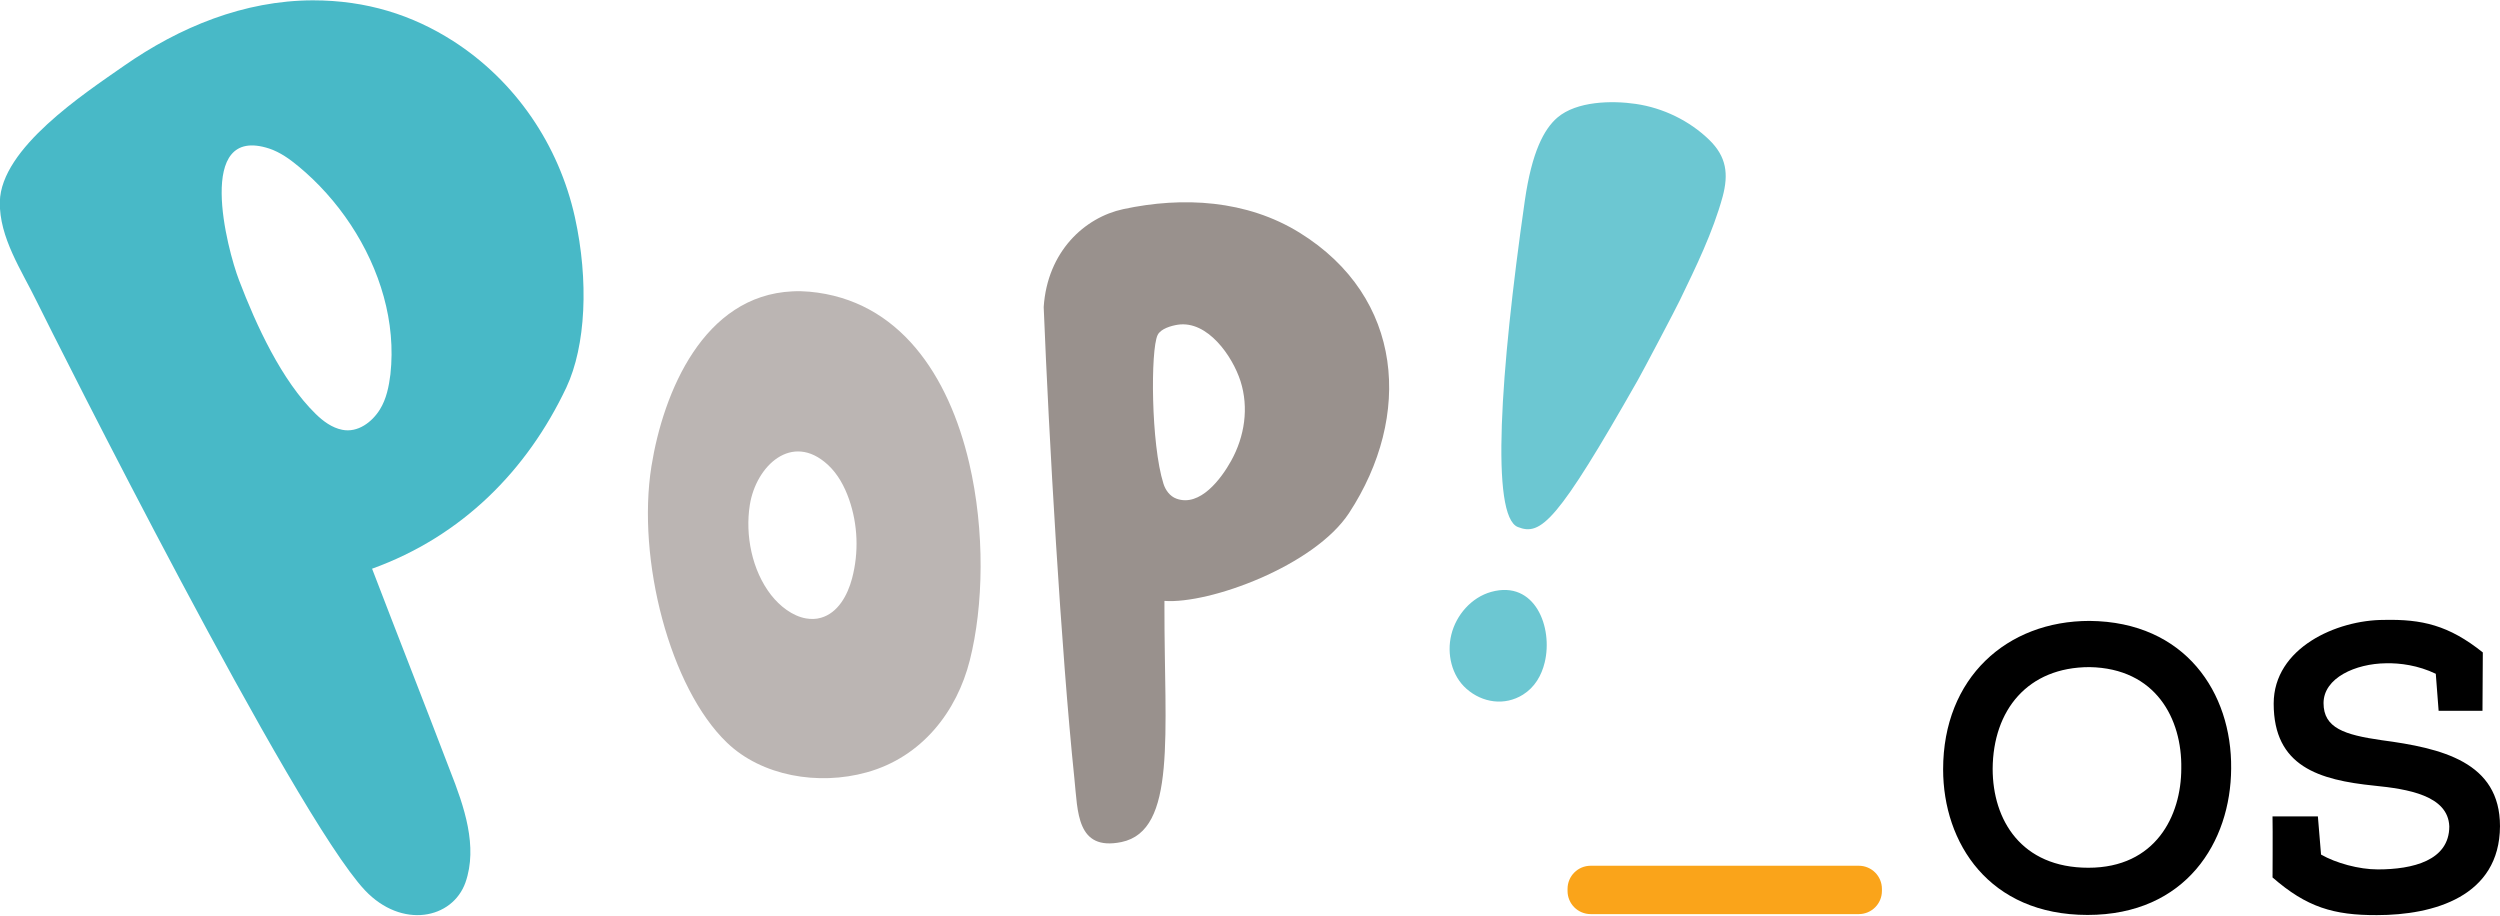 <?xml version="1.0" encoding="utf-8"?>
<svg version="1.1" xmlns="http://www.w3.org/2000/svg" x="0" y="0" viewBox="0 0 1499 549" xml:space="preserve">
	<path
		d="M926.2,397.2c-1.9,7.9-6,14.9-13,19.3c-11,6.9-24.4,4.9-33.9-3.5c-8.9-7.8-11.9-21-9.1-32.4c2.9-11.9,12.1-22.4,23.9-25.7C920.4,347.6,931.3,376.2,926.2,397.2z"
		fill="#6CC7D2"
	/>
	<path
		d="M910.1,316c-16.3-6.5-10.7-92,4.2-195.8c4.2-29,11.4-42.7,19.5-49.7c11.6-9.9,32.7-10.3,47-8.2c16.4,2.4,32.1,10,44,21.5c10.5,10.2,11.7,20.6,8.1,34.1c-5.9,21.5-16,42.1-25.7,62.2c-2.3,4.9-22.4,43-25.1,47.7C933.6,313.2,923.9,321.5,910.1,316z"
		fill="#6CC7D2"
	/>
	<path
		d="M581.1,277.5c9.6,41,8.6,86,0.4,118.4c-7.7,30.6-28.6,58-61.8,67.2c-29.1,8.1-63,2.2-83.8-17.8c-34.2-32.8-54.2-109.8-45.3-165.7c7.2-44.9,31.4-102.4,84.5-104.9c3.4-0.2,6.8-0.1,10.2,0.2C539.4,179.8,568.9,225.4,581.1,277.5z M483.3,370.8c3,0.5,6,0.5,9-0.4c10.1-2.9,15.9-13.4,18.6-23.6c4.1-15.5,3.5-32.2-1.8-47.4c-2.7-7.7-6.7-15.2-12.8-20.8c-21.5-19.7-43,0.8-46.7,24.1c-2.9,18.2,1.3,39.3,12.7,54C467.6,363.5,475.2,369.4,483.3,370.8z"
		fill="#BBB5B3"
	/>
	<path
		d="M698.2,364.4c-0.1,75.7,7.5,133.6-25.8,140.5c-27,5.5-26.1-18.2-28.2-38.1c-8-77.1-15.3-205.2-18.4-282.7c2.2-33.3,24.5-53.7,47.7-58.7c35.8-7.7,74-5.5,105.7,14.1c62.7,38.8,67.7,110,29.7,168.1c-20.8,31.7-83.7,54.7-110.7,52.7V364.4z M706.2,194.7c-3.9,0.6-10.3,2.4-12.1,6.2c-4.3,8.9-4,65.4,3.5,89.1c1.2,3.9,3.9,7.6,7.8,9c14.2,5.2,27-12.2,32.8-22.7c8.1-14.6,10.7-31.8,5.6-47.8C739,213.6,724.1,192,706.2,194.7z"
		fill="#99918D"
	/>
	<path
		d="M339.6,232.3C316.1,282,277.1,321.5,223.1,341c15.5,40.5,31.3,80.5,46.7,120.9c8.6,21.8,16.8,45.7,9.3,67.2c-7.8,22-38.2,28.1-60.3,4.7C176.3,488.6,32.6,202.2,22,180.7C13,162.2-0.5,142.4-0.1,121c0.7-32.2,50.5-64.8,74.4-81.5c33.4-23.3,72-39.2,113.3-39.3c32.2,0,59.7,8.8,84.1,24.4c37.4,24,63.4,62.3,73,105.6C353.1,168.3,351.3,207.3,339.6,232.3M230.1,177.9c-8.4-30.5-27.4-58.6-51.3-78.3c-5.2-4.3-10.8-8.3-17.3-10.5c-44.8-14.7-25.4,60.2-18.1,79.1c10.1,26.5,25.4,60,45.9,80c4.5,4.4,9.8,8.3,15.9,9.5c9.3,1.9,17.9-4.6,22.6-12.2c3.9-6.3,5.4-13.8,6.3-21.1C235.8,208.9,234.3,193.1,230.1,177.9z"
		fill="#48B9C7"
	/>
	<path
		d="M1337.8,460.8c-0.2,43.9-27,87.8-86.1,87.8c-59.1,0-86.6-43.2-86.6-87.3c0-55,38.3-89,87.8-89C1310.3,372.8,1338.3,415.4,1337.8,460.8z M1252.9,400c-37.1,0-57.9,25.8-58.1,61c0,30.6,17.1,59.3,57.4,59.3c40.3,0,55.7-31.1,55.7-59.6C1308.4,431.1,1292.7,400.7,1252.9,400z"
		fill="currentcolor"
	/>
	<path
		d="M1362.6,526.1c0,6.5,0.2-30.9,0-36.6h27.2l1.9,22.9c8.9,5.1,22.7,8.9,34,8.9c21,0,42.9-5.3,42.9-25.8c-0.7-18.6-25.1-22.4-44.8-24.4c-33.5-3.4-60.5-11.6-60.5-49.2c0-33.5,37.9-50.2,66.1-50.2c22.7-0.5,38.8,3.1,59.3,19.5c0,13.5-0.2,21.5-0.2,35h-26.3l-1.7-22.2c-10.6-5.1-21.5-6.5-29.9-6.3c-18.1,0.2-37.4,8.7-37.4,23.9c0,14.9,12.5,19,34.7,22.2c36.2,4.8,71.1,13,71.1,51.6c-0.2,42.2-39.8,53.3-73.8,53.3C1399.3,548.8,1383.1,544,1362.6,526.1z"
		fill="currentcolor"
	/>
	<path
		d="M1128.4,534.2c0,7.7-6.2,13.9-13.9,13.9l-160.7,0c-7.7,0-13.9-6.2-13.9-13.9l0-1.2c0-7.7,6.2-13.9,13.9-13.9l160.7,0c7.7,0,13.9,6.2,13.9,13.9L1128.4,534.2z"
		fill="#FAA41A"
	/>
</svg>
